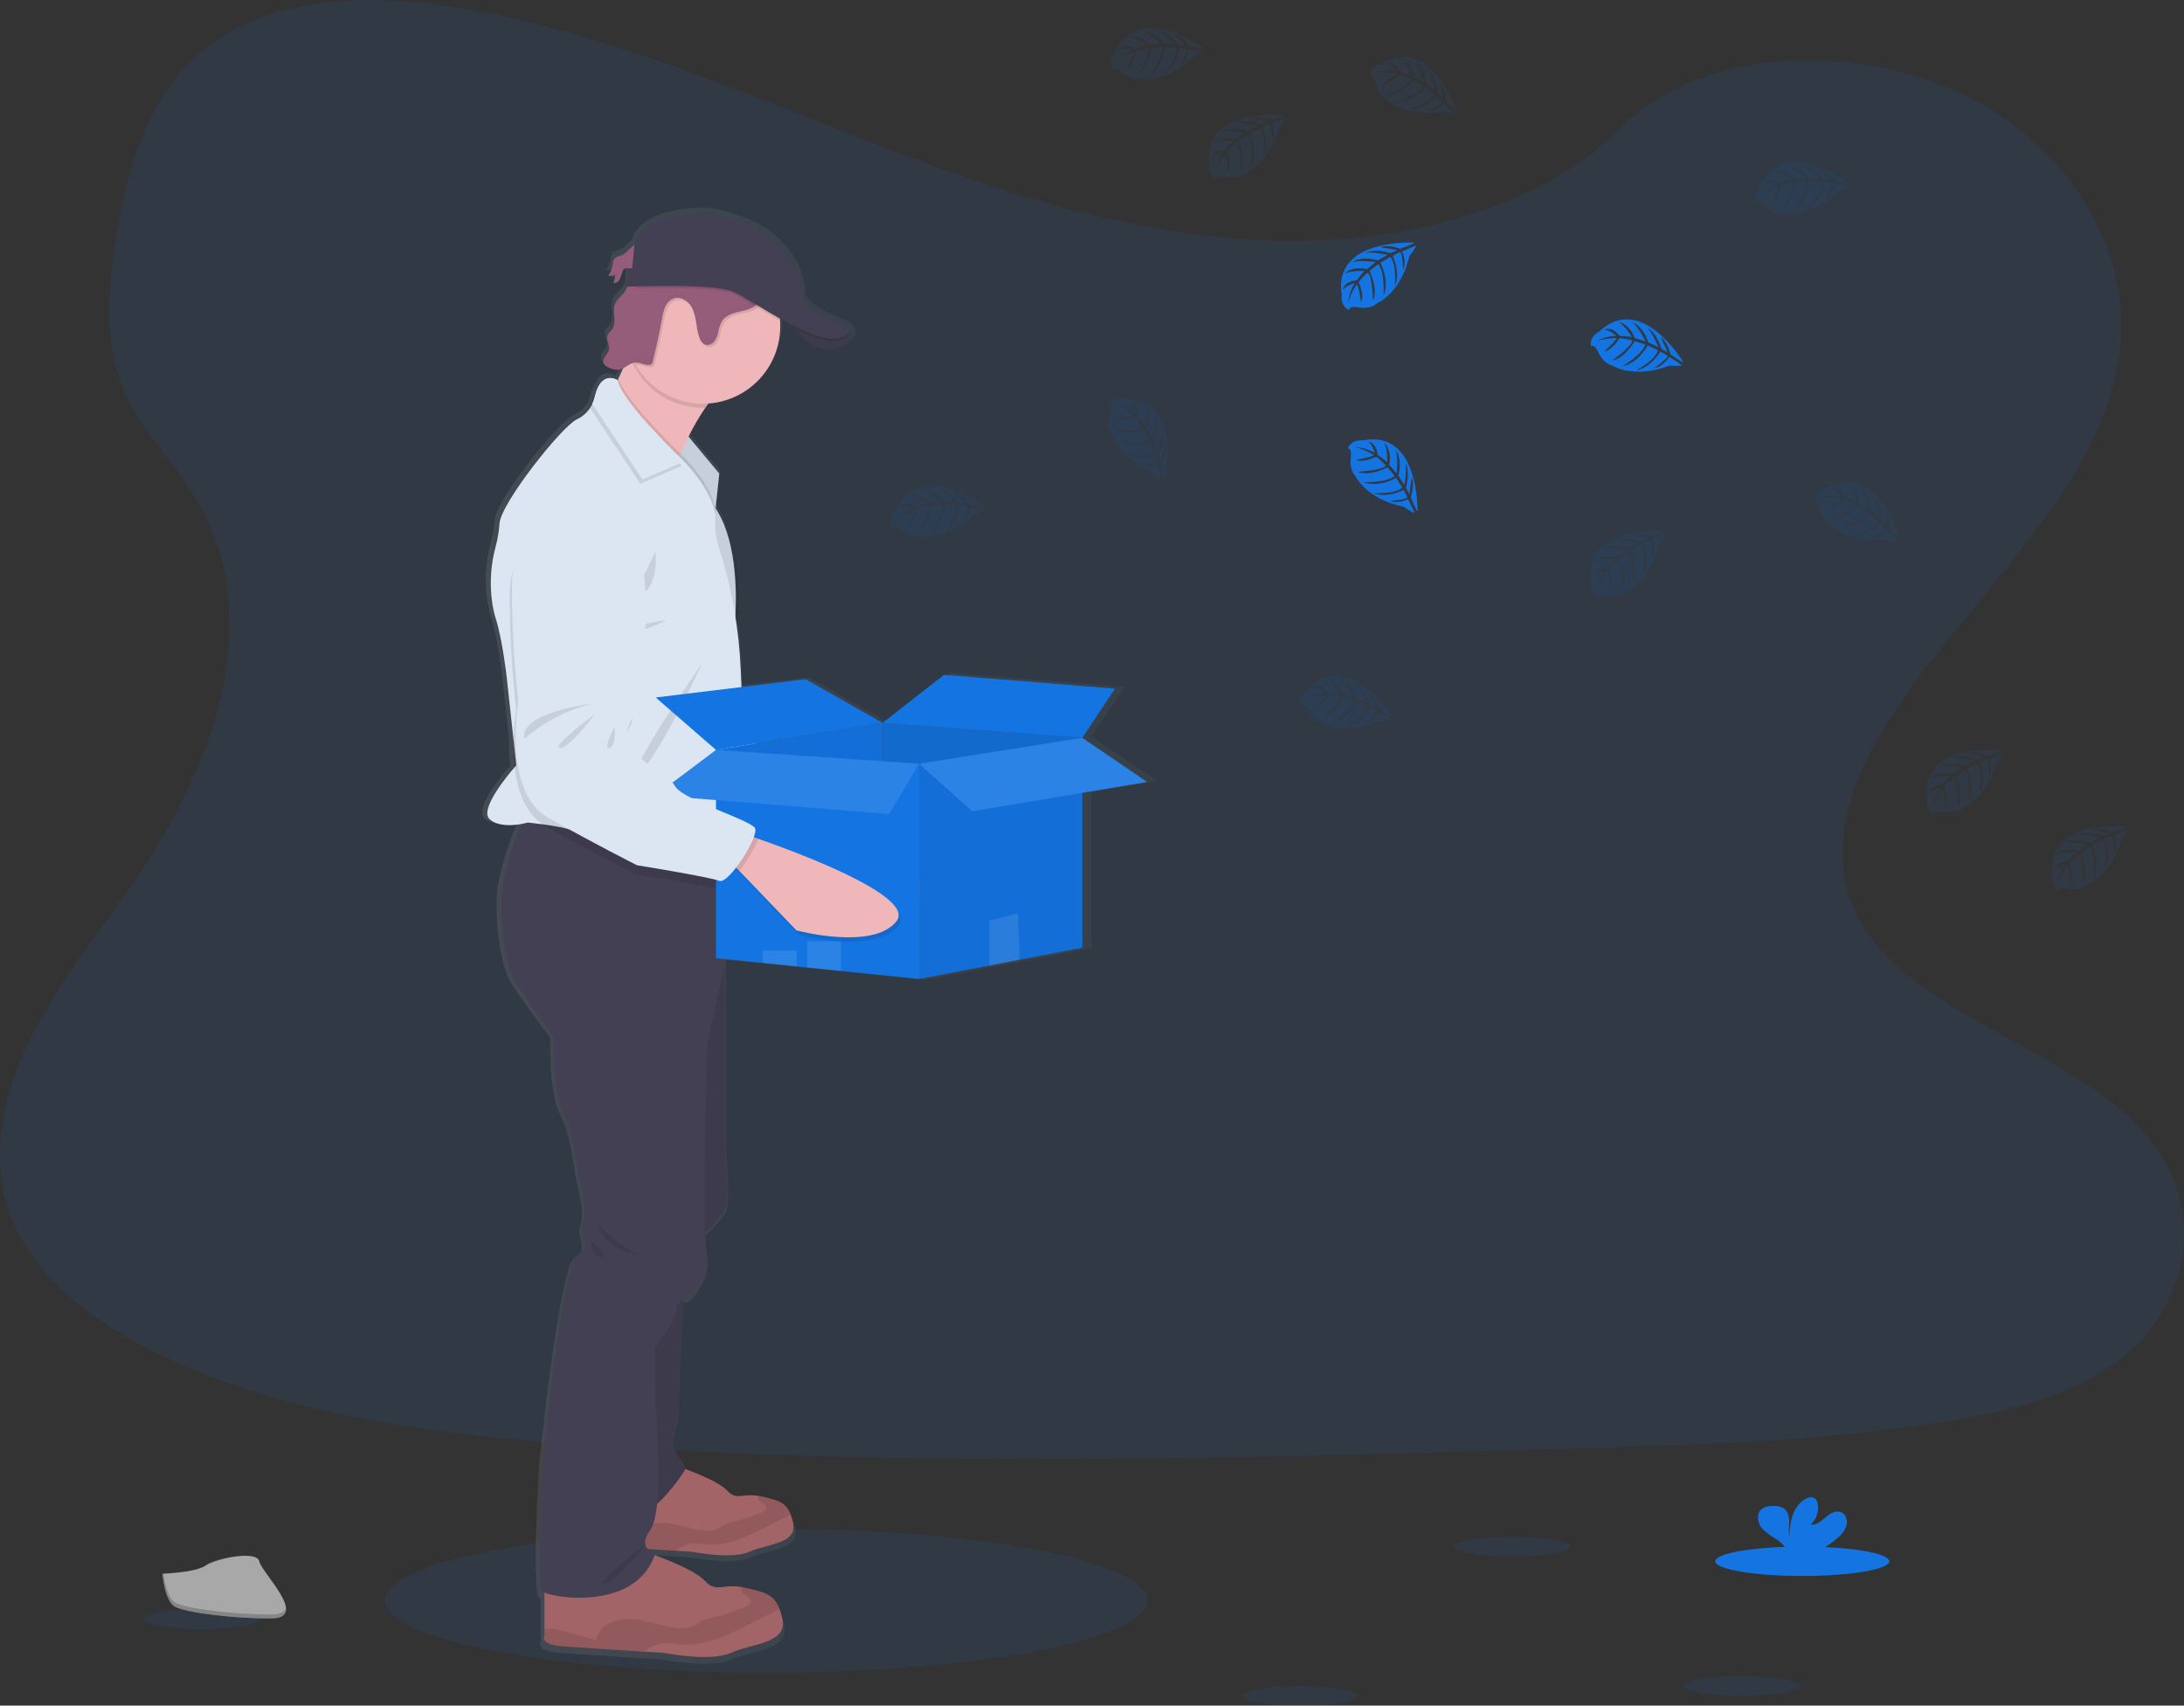 <svg width="516" height="403" viewBox="0 0 516 403" fill="none" xmlns="http://www.w3.org/2000/svg">
<rect x="0" y="0" width="516" height="403" fill="#333333" stroke="none"/>
<g clip-path="url(#clip0)">
<path opacity="0.1" d="M181.004 395.194C230.715 395.194 271.013 387.575 271.013 378.175C271.013 368.776 230.715 361.156 181.004 361.156C131.294 361.156 90.995 368.776 90.995 378.175C90.995 387.575 131.294 395.194 181.004 395.194Z" fill="#1475E2"/>
<path opacity="0.1" d="M299.799 56.834C266.719 55.691 235.213 45.029 205.128 33.366C175.044 21.703 145.245 8.786 112.958 2.608C92.191 -1.366 68.439 -1.933 51.71 9.169C35.604 19.882 30.401 38.325 27.605 55.451C25.499 68.338 24.262 81.904 30.028 93.969C34.035 102.346 41.139 109.387 46.056 117.412C63.164 145.328 51.071 179.755 32.537 207.013C23.848 219.798 13.754 232.012 7.042 245.608C0.331 259.204 -2.771 274.835 3.102 288.743C8.918 302.517 22.785 312.843 37.807 320.113C68.316 334.883 104.253 339.107 139.321 341.505C216.925 346.8 294.938 344.51 372.746 342.209C401.543 341.362 430.463 340.5 458.789 336.056C474.521 333.587 490.76 329.669 502.183 320.21C516.679 308.206 520.272 287.881 510.556 272.83C494.261 247.577 449.221 241.307 437.818 214.212C431.551 199.294 437.986 182.683 447.1 168.852C466.645 139.176 499.403 113.142 501.125 79.225C502.311 55.931 486.563 32.601 462.214 21.576C436.693 10.021 401.298 11.475 382.478 30.601C363.081 50.273 329.01 57.849 299.799 56.834Z" fill="#1475E2"/>
<path d="M273.513 184.55L257.857 174.014L265.754 162.281L224.404 158.99L209.545 170.459L190.946 160.051L175.433 161.913L175.249 157.832C175.057 153.577 174.629 149.336 173.966 145.129C174.032 143.853 174.078 142.389 174.073 140.797C174.073 134.088 173.164 125.196 169.167 119.268L170.087 111.013L162.624 102.213C163.823 99.83 165.189 97.535 166.713 95.346C166.969 94.979 167.224 94.622 167.5 94.275C177.186 93.576 184.827 85.627 184.827 75.909C184.827 75.46 184.827 75.011 184.776 74.567C184.776 74.388 184.741 74.204 184.72 74.026C185.666 74.536 186.621 75.046 187.577 75.556C187.756 75.811 187.961 76.067 188.186 76.368L188.232 76.424L188.518 76.776L188.61 76.883C188.712 77.005 188.819 77.123 188.927 77.245L188.998 77.327C189.269 77.628 189.555 77.934 189.862 78.235C189.899 78.264 189.933 78.297 189.964 78.332L190.348 78.689L190.455 78.786C190.782 79.077 191.13 79.357 191.477 79.623L191.59 79.704L192.029 80.005L192.172 80.097C192.341 80.199 192.515 80.306 192.683 80.403L192.745 80.439C192.944 80.546 193.149 80.648 193.353 80.745L193.455 80.786C193.629 80.861 193.799 80.932 193.966 81L194.125 81.056C194.304 81.117 194.477 81.173 194.661 81.224L194.774 81.255C194.999 81.311 195.224 81.357 195.454 81.393H195.479C195.696 81.428 195.914 81.45 196.133 81.459H196.282C196.478 81.469 196.674 81.469 196.87 81.459H196.997C197.242 81.445 197.487 81.416 197.728 81.372C198.872 81.222 199.97 80.829 200.948 80.219C201.197 80.053 201.418 79.848 201.603 79.612C202.625 78.276 201.5 76.811 201.5 76.811C201.102 75.862 198.515 75.194 198.515 75.194C198.515 75.194 190.337 71.786 190.337 69.072C190.337 66.358 188.293 52.277 167.189 49.058C167.189 49.058 153.46 48.288 149.601 55.624L149.519 56.481C148.384 57.19 147.444 58.614 146.324 59.032C145.841 59.136 145.374 59.307 144.939 59.542V59.445C144.81 59.558 144.704 59.695 144.628 59.848C144.387 60.326 144.243 60.846 144.203 61.379C144.088 62.03 143.862 62.656 143.534 63.231C143.442 63.394 143.34 63.551 143.227 63.7L143.14 63.838C143.734 63.884 144.329 63.788 144.878 63.557C144.792 64.256 144.62 64.941 144.367 65.598C144.692 65.608 145.013 65.525 145.292 65.359C145.571 65.193 145.796 64.95 145.941 64.659V64.618L146.008 64.526C146.136 64.29 146.242 64.043 146.324 63.787L146.268 63.848C146.37 63.516 146.462 63.18 146.575 62.853C146.626 62.669 146.711 62.496 146.825 62.343C146.962 62.206 147.129 62.102 147.312 62.041C147.496 61.98 147.692 61.963 147.883 61.991L147.674 66.414H147.766C147.643 66.736 147.492 67.046 147.316 67.343C146.59 68.516 145.272 69.317 144.786 70.603C144.577 71.223 144.497 71.879 144.551 72.531C144.551 72.914 144.597 73.302 144.628 73.684V73.653C144.699 74.674 144.72 75.643 144.168 76.465C143.789 77.026 143.181 77.449 142.972 78.087C142.914 78.265 142.888 78.451 142.895 78.638C142.936 79.197 143.053 79.748 143.242 80.275C143.245 80.265 143.245 80.255 143.242 80.245C143.37 80.633 143.4 81.046 143.329 81.449C143.099 82.469 141.857 83.321 141.919 84.296C141.915 84.424 141.934 84.552 141.975 84.673C142.214 85.149 142.628 85.515 143.13 85.694C143.918 86.141 144.823 86.34 145.726 86.265C146.065 86.204 146.392 86.092 146.698 85.933C146.34 86.755 145.972 87.566 145.599 88.336C145.542 88.459 145.481 88.581 145.42 88.704C145.42 88.704 142.261 86.597 140.467 90.892C139.943 91.785 139.569 92.757 139.358 93.77C139.268 94.175 139.141 94.571 138.98 94.953C138.183 96.299 136.991 97.368 135.565 98.014C131.906 99.688 117.124 118.089 116.863 122.854C116.735 124.715 116.42 126.557 115.923 128.354C114.759 132.586 114.46 137.009 115.044 141.358C115.226 142.764 115.529 144.152 115.948 145.506C117.518 150.266 118.565 159.148 118.565 159.148L120.262 174.565C120.199 176.693 120.292 178.823 120.538 180.938C118.806 182.912 111.849 191.141 114.507 193.381C116.552 195.146 120.129 194.855 122.138 194.493C120.446 198.671 117.783 205.936 117.431 210.925C116.92 218.308 118.305 228.088 120.497 231.842C122.69 235.597 129.999 245.229 129.999 245.229C129.999 245.229 129.657 258.443 132.269 263.244C134.88 268.044 135.933 278.003 135.933 278.003C135.933 278.003 138.371 286.41 137.15 289.502C135.928 292.594 139.414 295.165 135.754 297.221C132.095 299.277 127.413 345.616 127.413 345.616C127.413 345.616 125.527 375.986 127.413 377.532C127.514 377.605 127.622 377.669 127.735 377.721V387.924C127.735 387.924 126.426 390.067 131.747 390.501C135.392 390.792 145.721 391.45 151.85 391.832L156.598 392.128C156.598 392.128 167.843 394.363 172.811 392.128C177.779 389.894 186.586 389.945 185.277 384.042C185.104 383.239 184.871 382.449 184.582 381.68C183.146 378.017 180.708 377.599 176.215 376.578C175.954 376.522 175.704 376.471 175.474 376.43C170.741 375.609 169.187 377.808 166.534 374.946C164.229 372.471 156.889 369.701 154.39 368.824C154.451 368.64 154.528 368.461 154.589 368.273C153.882 368.153 153.223 367.832 152.693 367.349L159.465 367.778L163.498 368.028C163.498 368.028 173.056 369.931 177.299 368.028C181.541 366.125 189.003 366.176 187.889 361.161C187.742 360.477 187.546 359.806 187.301 359.151C186.08 356.039 184.005 355.697 180.186 354.835C179.967 354.789 179.762 354.743 179.558 354.707C175.535 354.008 174.217 355.875 171.962 353.447C170.03 351.376 163.933 349.054 161.74 348.264C161.74 347.131 160.207 345.519 159.241 343.902C158.106 342.014 160.201 335.407 160.201 335.407L161.398 307.996C161.853 307.793 162.335 307.656 162.829 307.588C162.829 307.588 168.236 302.435 167.015 296.945C166.766 295.285 166.636 293.609 166.626 291.93C168.405 290.283 170.853 287.849 171.548 286.349C172.683 283.906 171.548 272.064 171.548 272.064V226.787L180.595 227.7L188.804 228.542L191.303 228.797L199.512 229.623L218.378 231.526L235.378 228.312L242.733 226.924L257.857 224.067V187.131L273.513 184.55ZM148.998 62.154L147.945 62.042C148.292 62.057 148.66 62.124 148.998 62.154Z" fill="url(#paint0_linear)"/>
<path d="M236.819 208.533C231.708 215.833 213.333 211.966 213.333 211.966L199.093 198.666L197.176 196.865L200.391 190.049C200.391 190.049 201.413 190.33 203.167 190.83C212.372 193.498 241.133 202.395 236.819 208.533Z" fill="#EFB7B9"/>
<path opacity="0.1" d="M203.156 190.83C202.528 193.013 200.805 196.283 199.093 198.666L197.176 196.865L200.391 190.049C200.391 190.049 201.424 190.33 203.156 190.83Z" fill="black"/>
<path d="M154.319 113.967C154.319 113.967 141.193 119.778 141.837 134.048C142.3 143.241 143.304 152.399 144.842 161.474C144.842 161.474 142.159 182.948 153.332 188.483C164.505 194.018 174.845 198.569 174.845 198.569C174.845 198.569 192.326 200.447 194.498 201.222C196.67 201.997 203.458 190.141 202.206 188.294C200.954 186.447 184.909 182.575 182.865 179.494C180.82 176.412 176.092 174.509 176.092 174.509C176.092 174.509 171.211 171.561 170.879 168.897C170.547 166.234 171.835 164.25 172.162 163.082C172.489 161.913 173.317 150.633 173.317 150.633C173.317 150.633 178.827 110.483 154.319 113.967Z" fill="#DCE6F2"/>
<path opacity="0.1" d="M162.982 160.888C162.982 160.888 144.975 163.898 146.718 170.188C146.718 170.188 153.255 163.398 162.982 160.888Z" fill="black"/>
<path opacity="0.1" d="M163.12 163.434C163.12 163.434 153.22 171.499 155.157 171.913C157.094 172.326 163.12 163.434 163.12 163.434Z" fill="black"/>
<path opacity="0.1" d="M167.879 166.245C167.879 166.245 165.226 171.668 166.856 171.3C168.487 170.933 167.879 166.245 167.879 166.245Z" fill="black"/>
<path opacity="0.1" d="M203.821 191.406L202.727 191.095C203.039 190.075 203.126 189.248 202.87 188.866C201.618 187.019 185.584 183.152 183.545 180.065C181.505 176.979 176.772 175.081 176.772 175.081C176.772 175.081 171.891 172.132 171.559 169.469C171.227 166.806 172.515 164.821 172.842 163.653C173.169 162.485 173.997 151.2 173.997 151.2C173.997 151.2 179.491 111.054 154.983 114.539C154.983 114.539 141.857 120.355 142.496 134.624C142.96 143.817 143.965 152.976 145.507 162.051C145.507 162.051 142.823 183.524 153.997 189.059C165.17 194.595 175.51 199.146 175.51 199.146C175.51 199.146 192.985 201.018 195.162 201.798C195.985 202.094 197.473 200.569 198.929 198.472L199.757 199.242L213.997 212.538C213.997 212.538 232.372 216.41 237.483 209.109C241.802 202.967 213.047 194.069 203.821 191.406Z" fill="black"/>
<path d="M146.764 60.409C146.264 60.507 145.784 60.692 145.348 60.955C144.837 61.379 144.837 62.103 144.709 62.736C144.559 63.616 144.21 64.45 143.687 65.174C144.269 65.217 144.852 65.121 145.389 64.894C145.302 65.592 145.13 66.277 144.878 66.934C145.196 66.943 145.51 66.859 145.782 66.693C146.054 66.528 146.273 66.287 146.411 66.001C146.682 65.426 146.896 64.826 147.05 64.21C147.098 64.026 147.182 63.853 147.296 63.7C147.766 63.144 148.64 63.394 149.366 63.465C149.97 63.516 150.576 63.405 151.123 63.143C151.669 62.881 152.135 62.478 152.473 61.976C153.245 60.807 153.291 57.818 151.451 57.502C149.529 57.185 148.333 59.828 146.764 60.409Z" fill="#965D7B"/>
<g opacity="0.1">
<path opacity="0.1" d="M145.297 61.583C145.343 61.333 145.374 61.073 145.43 60.823C144.944 61.246 144.919 61.965 144.791 62.603C144.727 62.971 144.626 63.332 144.49 63.68C144.892 63.039 145.166 62.327 145.297 61.583Z" fill="black"/>
<path opacity="0.1" d="M145.461 65.797C145.715 65.14 145.887 64.455 145.972 63.756C145.46 63.971 144.906 64.067 144.351 64.037C144.19 64.396 143.993 64.737 143.764 65.057C144.343 65.102 144.925 65.007 145.461 64.782C145.376 65.48 145.204 66.166 144.949 66.822C145.268 66.83 145.582 66.746 145.853 66.58C146.125 66.415 146.344 66.175 146.483 65.889C146.61 65.657 146.713 65.412 146.79 65.159C146.64 65.368 146.439 65.536 146.207 65.648C145.975 65.759 145.718 65.811 145.461 65.797Z" fill="black"/>
<path opacity="0.1" d="M149.948 62.328C149.223 62.256 148.343 62.006 147.873 62.562C147.761 62.716 147.678 62.889 147.628 63.072C147.582 63.205 147.541 63.343 147.505 63.481C147.991 63.098 148.778 63.302 149.437 63.368C150.041 63.418 150.647 63.306 151.193 63.044C151.739 62.782 152.206 62.38 152.545 61.879C152.7 61.631 152.815 61.361 152.887 61.078C152.537 61.51 152.086 61.85 151.574 62.068C151.061 62.286 150.503 62.375 149.948 62.328Z" fill="black"/>
</g>
<path d="M162.149 102.545L169.944 111.901L168.926 121.344L159.506 106.626L162.149 102.545Z" fill="#DCE6F2"/>
<path opacity="0.1" d="M169.938 111.901L168.983 120.783L168.921 121.344L160.421 108.059L159.506 106.626L159.772 106.213L162.144 102.545L162.67 103.177L169.938 111.901Z" fill="black"/>
<path d="M173.986 89.877C171.349 90.632 168.829 93.224 166.636 96.371C165.154 98.543 163.829 100.818 162.67 103.177C161.949 104.616 161.316 105.998 160.789 107.202L160.421 108.059C159.532 110.156 159.036 111.559 159.036 111.559C159.036 111.559 138.847 96.407 142.041 95.387C143.115 95.045 144.525 92.749 145.921 89.857L146.094 89.489C146.979 87.632 147.848 85.561 148.619 83.612C150.199 79.607 151.369 76.128 151.369 76.128C151.369 76.128 182.037 87.581 173.986 89.877Z" fill="#EFB7B9"/>
<path d="M186.064 75.276C186.064 75.276 190.726 83.694 196.987 82.546C203.248 81.398 200.672 78.026 200.672 78.026L186.064 75.276Z" fill="#444053"/>
<path d="M177.033 366.66C172.903 368.543 163.565 366.66 163.565 366.66L159.629 366.416C154.518 366.089 145.962 365.538 142.936 365.293C138.52 364.931 139.603 363.125 139.603 363.125V352.212L161.03 346.794C161.03 346.794 169.499 349.687 171.819 352.212C174.022 354.62 175.31 352.768 179.241 353.462C179.435 353.498 179.64 353.539 179.854 353.59C183.585 354.442 185.61 354.779 186.806 357.865C187.046 358.514 187.239 359.179 187.383 359.855C188.487 364.824 181.158 364.788 177.033 366.66Z" fill="#A36468"/>
<path opacity="0.1" d="M186.806 357.865C186.038 358.344 185.231 358.757 184.393 359.1C181.582 360.38 178.909 361.941 176.067 363.15C173.225 364.36 170.163 365.222 167.086 364.992C165.476 364.875 163.831 364.482 162.292 364.941C161.341 365.308 160.444 365.804 159.629 366.416C154.518 366.089 145.962 365.538 142.936 365.293C138.52 364.931 139.603 363.125 139.603 363.125V361.85C139.762 361.85 139.941 361.804 140.145 361.788C141.203 361.771 142.256 361.928 143.263 362.253C145.481 362.855 147.689 363.446 149.908 364.038C150.09 363.351 150.411 362.708 150.85 362.148C151.289 361.589 151.838 361.124 152.463 360.783C153.729 360.112 155.15 359.787 156.583 359.839C160.023 359.885 163.279 361.513 166.713 361.676C167.674 361.764 168.64 361.602 169.519 361.207C169.99 360.972 170.404 360.63 170.864 360.37C171.6 360.015 172.378 359.752 173.179 359.589C175.431 359.03 177.643 358.317 179.798 357.457C180.411 357.217 181.127 356.784 181.045 356.131C180.938 355.263 179.573 355.161 179.215 354.365C179.152 354.222 179.123 354.066 179.13 353.909C179.137 353.752 179.18 353.6 179.256 353.462C179.45 353.498 179.655 353.539 179.87 353.59C183.585 354.442 185.61 354.779 186.806 357.865Z" fill="black"/>
<path d="M172.668 390.537C167.812 392.751 156.823 390.537 156.823 390.537L152.197 390.266C146.207 389.883 136.118 389.246 132.555 388.945C127.357 388.516 128.635 386.394 128.635 386.394V373.532L153.848 367.155C153.848 367.155 163.815 370.558 166.545 373.532C169.136 376.364 170.634 374.186 175.28 375.002C175.51 375.043 175.75 375.094 176.001 375.15C180.391 376.17 182.773 376.553 184.178 380.185C184.463 380.948 184.69 381.73 184.858 382.527C186.126 388.373 177.524 388.327 172.668 390.537Z" fill="#A36468"/>
<path opacity="0.1" d="M184.168 380.185C183.265 380.748 182.316 381.235 181.332 381.639C178.025 383.144 174.876 384.981 171.533 386.404C168.191 387.827 164.587 388.838 160.963 388.572C159.072 388.435 157.135 387.96 155.341 388.511C154.217 388.948 153.159 389.539 152.197 390.266C146.207 389.883 136.118 389.246 132.555 388.945C127.357 388.516 128.635 386.394 128.635 386.394V384.894C128.846 384.859 129.06 384.836 129.274 384.823C130.519 384.8 131.759 384.984 132.943 385.368L140.759 387.47C140.976 386.66 141.357 385.902 141.878 385.243C142.4 384.584 143.05 384.038 143.789 383.639C145.279 382.846 146.953 382.462 148.64 382.527C152.688 382.583 156.516 384.496 160.559 384.69C161.685 384.792 162.819 384.604 163.851 384.144C164.408 383.863 164.873 383.46 165.436 383.159C166.3 382.737 167.216 382.428 168.16 382.241C170.796 381.577 173.384 380.739 175.909 379.731C176.629 379.445 177.473 378.935 177.375 378.17C177.248 377.15 175.643 377.027 175.218 376.088C175.147 375.919 175.114 375.736 175.123 375.552C175.132 375.368 175.182 375.189 175.27 375.027C175.5 375.068 175.74 375.119 175.99 375.175C180.381 376.155 182.763 376.553 184.168 380.185Z" fill="black"/>
<path d="M161.679 302.282L160.314 334.336C160.314 334.336 158.27 340.881 159.379 342.754C160.488 344.626 162.359 346.493 161.679 347.6C160.999 348.708 152.821 360.676 150.178 356.085C147.536 351.493 144.929 331.596 144.929 331.596L147.367 307.021L161.679 302.282Z" fill="#444053"/>
<path d="M167.598 222.42L171.39 227.481V271.498C171.39 271.498 172.499 283.232 171.39 285.655C170.281 288.079 164.659 292.925 164.659 292.925L159.931 268.692L160.953 243.056L167.598 222.42Z" fill="#444053"/>
<path opacity="0.1" d="M161.679 302.282L160.314 334.336C160.314 334.336 158.27 340.881 159.379 342.754C160.488 344.626 162.359 346.493 161.679 347.6C160.999 348.708 152.821 360.676 150.178 356.085C147.536 351.493 144.929 331.596 144.929 331.596L147.367 307.021L161.679 302.282Z" fill="black"/>
<path opacity="0.1" d="M167.598 222.42L171.39 227.481V271.498C171.39 271.498 172.499 283.232 171.39 285.655C170.281 288.079 164.659 292.925 164.659 292.925L159.931 268.692L160.953 243.056L167.598 222.42Z" fill="black"/>
<path d="M171.39 203.645V227.455L167.132 245.99C167.132 245.99 165.768 290.716 166.959 296.155C168.15 301.593 162.87 306.7 162.87 306.7C162.87 306.7 159.803 307.042 159.803 309.419C159.803 311.797 154.692 318.602 154.692 318.602L154.86 331.867C154.86 331.867 157.079 356.697 153.669 361.457C150.26 366.217 154.86 366.9 154.86 366.9C150.603 380.843 130.158 377.614 128.313 376.083C126.467 374.553 128.313 344.453 128.313 344.453C128.313 344.453 132.882 298.537 136.46 296.497C140.038 294.456 136.634 291.905 137.825 288.844C139.016 285.783 136.634 277.452 136.634 277.452C136.634 277.452 135.611 267.585 133.056 262.825C130.5 258.065 130.838 244.969 130.838 244.969C130.838 244.969 123.682 235.444 121.556 231.705C119.429 227.965 118.059 218.272 118.571 210.956C118.918 206.012 121.52 198.814 123.171 194.671C123.963 192.687 124.535 191.401 124.535 191.401L125.021 191.529L152.939 198.824L171.39 203.645Z" fill="#444053"/>
<path opacity="0.1" d="M173.986 89.877C171.349 90.632 168.829 93.224 166.636 96.371H166.064C162.85 96.374 159.692 95.529 156.91 93.923C154.128 92.317 151.82 90.006 150.219 87.224C149.55 86.071 149.012 84.848 148.614 83.576C150.194 79.572 151.364 76.092 151.364 76.092C151.364 76.092 182.037 87.581 173.986 89.877Z" fill="black"/>
<path d="M184.337 77.123C184.341 79.914 183.704 82.669 182.474 85.176C181.243 87.683 179.453 89.874 177.24 91.582C175.028 93.289 172.452 94.467 169.711 95.024C166.971 95.581 164.139 95.503 161.434 94.796C158.728 94.088 156.222 92.77 154.107 90.944C151.992 89.117 150.326 86.83 149.236 84.259C148.146 81.689 147.662 78.902 147.821 76.115C147.98 73.329 148.778 70.615 150.153 68.184C150.707 67.197 151.354 66.264 152.085 65.399C153.29 63.966 154.707 62.724 156.286 61.715C158.954 60.023 162.016 59.051 165.173 58.893C168.33 58.735 171.474 59.398 174.298 60.815C177.122 62.233 179.529 64.358 181.284 66.982C183.039 69.606 184.082 72.639 184.311 75.786C184.321 76.235 184.337 76.679 184.337 77.123Z" fill="#EFB7B9"/>
<path opacity="0.1" d="M168.983 120.783L168.921 121.344L160.421 108.08C159.532 110.177 159.036 111.58 159.036 111.58C159.036 111.58 138.847 96.407 142.041 95.387C143.115 95.045 144.525 92.749 145.921 89.857L146.094 89.489C147.577 93.897 156.189 102.708 159.772 106.238C160.186 106.646 160.529 106.983 160.794 107.228L161.341 107.738L161.627 108.024C162.931 109.366 168.431 115.284 168.983 120.783Z" fill="black"/>
<path d="M175.336 165.791L174.406 195.671L174.242 200.992C174.242 200.992 163.222 199.972 152.938 198.85C144.658 197.947 136.853 196.972 135.652 196.401C134.119 195.681 130.832 195.125 128.241 194.773C126.237 194.503 124.663 194.36 124.663 194.36C124.663 194.36 124.075 194.534 123.171 194.697C121.198 195.054 117.732 195.345 115.713 193.595C113.132 191.355 119.915 183.218 121.607 181.264L121.98 180.841L121.341 174.948L119.68 159.668C119.68 159.668 118.657 150.868 117.124 146.149C116.714 144.807 116.418 143.433 116.24 142.042C115.67 137.732 115.962 133.352 117.098 129.155C117.584 127.372 117.892 125.545 118.018 123.701C118.274 118.982 132.713 100.744 136.291 99.086C137.901 98.336 139.196 97.047 139.951 95.443C140.2 94.939 140.387 94.406 140.508 93.856C142.041 87.224 145.921 89.857 145.921 89.857C146.856 95.045 161.336 108.779 161.336 108.779L161.622 109.065C163.059 110.534 169.458 117.431 169.003 123.319C168.912 125.51 169.24 127.698 169.969 129.767C172.914 139.024 174.608 148.632 175.004 158.337L175.336 165.791Z" fill="#DCE6F2"/>
<path opacity="0.1" d="M154.819 130.308C154.819 130.308 151.242 138.981 148.558 140.384C145.875 141.787 156.097 143.343 154.819 130.308Z" fill="black"/>
<path opacity="0.1" d="M157.503 146.506C157.503 146.506 149.325 147.526 149.325 149.057C149.325 150.587 157.503 146.506 157.503 146.506Z" fill="black"/>
<path opacity="0.1" d="M166.064 156.454C166.064 156.454 154.181 181.708 150.858 182.473C147.536 183.238 166.064 156.454 166.064 156.454Z" fill="black"/>
<path opacity="0.1" d="M161.111 110.059L151.282 114.324L139.419 96.438C139.668 95.933 139.856 95.4 139.976 94.851C141.51 88.219 145.389 90.851 145.389 90.851C146.324 96.04 160.805 109.774 160.805 109.774L161.111 110.059Z" fill="black"/>
<path d="M161.622 109.039L151.794 113.304L139.93 95.417C140.18 94.913 140.367 94.38 140.488 93.831C142.021 87.199 145.9 89.831 145.9 89.831C146.836 95.019 161.316 108.753 161.316 108.753L161.622 109.039Z" fill="#DCE6F2"/>
<path opacity="0.1" d="M174.242 200.992C174.242 200.992 163.222 199.972 152.938 198.85L171.39 203.671V209.283C170.582 210.012 169.882 210.39 169.427 210.196C167.301 209.303 149.948 206.497 149.948 206.497C149.948 206.497 139.869 201.395 128.992 195.273C128.728 195.127 128.472 194.967 128.226 194.794C126.957 193.934 125.865 192.842 125.006 191.575C122.997 188.672 122.016 184.942 121.591 181.284C121.353 179.188 121.264 177.077 121.325 174.969C121.378 172.577 121.597 170.192 121.98 167.831C120.928 158.686 120.416 149.487 120.446 140.282C120.574 125.997 133.991 120.895 133.991 120.895C158.653 118.727 151.006 158.521 151.006 158.521C151.006 158.521 149.58 169.744 149.192 170.892C148.803 172.04 147.408 173.953 147.597 176.632C147.786 179.31 152.499 182.514 152.499 182.514C152.499 182.514 157.099 184.667 158.995 187.855C160.375 190.207 169.34 193.396 174.406 195.671L174.242 200.992Z" fill="black"/>
<path opacity="0.1" d="M182.502 65.797C182.511 66.637 182.337 67.469 181.991 68.236C181.729 68.861 181.425 69.467 181.081 70.052C180.543 71.126 179.78 72.073 178.842 72.827C177.662 73.669 176.169 73.903 174.753 74.245C173.338 74.587 171.865 75.133 171.058 76.337C170.62 77.111 170.327 77.958 170.194 78.837C170.059 79.715 169.707 80.546 169.172 81.255C168.893 81.601 168.507 81.846 168.074 81.949C167.641 82.052 167.186 82.009 166.78 81.826C166.352 81.539 166.028 81.122 165.855 80.638C165.272 79.327 165.124 77.873 164.889 76.459C164.653 75.046 164.321 73.592 163.452 72.455C162.583 71.317 161.045 70.567 159.68 71.011C159.224 71.186 158.807 71.452 158.456 71.792C158.104 72.132 157.825 72.54 157.636 72.99C157.258 73.892 156.999 74.838 156.864 75.806C156.23 79.269 155.482 82.711 154.62 86.132C154.594 86.273 154.536 86.405 154.451 86.52C154.316 86.655 154.132 86.732 153.94 86.734C152.795 86.887 151.697 86.086 150.541 86.173C150.422 86.181 150.304 86.2 150.189 86.229C148.321 82.989 147.496 79.255 147.826 75.532C148.157 71.808 149.625 68.276 152.034 65.414L152.126 65.389C152.894 65.116 153.593 64.677 154.17 64.103C154.908 63.366 155.591 62.577 156.215 61.741L156.624 61.231C157.799 59.818 159.137 58.549 160.611 57.45C161.013 57.121 161.474 56.872 161.97 56.716C162.394 56.633 162.829 56.62 163.258 56.675C165.023 56.886 166.803 56.953 168.579 56.874C169.816 56.68 171.064 56.554 172.315 56.496C175.551 56.588 178.311 58.869 180.355 61.369C181.454 62.649 182.436 64.124 182.502 65.797Z" fill="black"/>
<path d="M147.766 68.669C147.055 69.832 145.772 70.623 145.292 71.898C144.587 73.75 145.778 76.056 144.684 77.709C144.321 78.266 143.723 78.679 143.518 79.316C143.171 80.393 144.121 81.541 143.876 82.648C143.631 83.755 142.169 84.689 142.557 85.77C142.787 86.242 143.19 86.607 143.682 86.79C144.456 87.234 145.348 87.431 146.238 87.357C147.633 87.127 148.67 85.76 150.086 85.658C151.236 85.576 152.335 86.372 153.48 86.224C153.672 86.218 153.854 86.139 153.991 86.005C154.078 85.891 154.136 85.758 154.16 85.617C155.019 82.199 155.768 78.757 156.409 75.291C156.539 74.323 156.797 73.376 157.176 72.475C157.367 72.026 157.646 71.619 157.997 71.279C158.348 70.939 158.764 70.673 159.22 70.496C160.585 70.057 162.118 70.802 162.992 71.939C163.866 73.077 164.198 74.531 164.434 75.944C164.669 77.357 164.817 78.811 165.394 80.123C165.57 80.609 165.896 81.027 166.325 81.316C167.091 81.76 168.124 81.408 168.712 80.745C169.25 80.035 169.602 79.202 169.734 78.322C169.867 77.444 170.16 76.599 170.598 75.827C171.405 74.623 172.882 74.077 174.293 73.735C175.704 73.393 177.191 73.153 178.382 72.312C179.318 71.559 180.081 70.614 180.621 69.541C181.377 68.225 182.083 66.797 182.021 65.282C181.955 63.629 180.974 62.154 179.926 60.869C177.881 58.369 175.116 56.088 171.881 56.002C170.629 56.054 169.381 56.18 168.144 56.379C166.368 56.459 164.588 56.391 162.824 56.175C162.394 56.124 161.96 56.139 161.535 56.221C161.039 56.372 160.578 56.622 160.181 56.956C158.706 58.053 157.366 59.32 156.189 60.731C155.43 61.735 154.607 62.689 153.726 63.588C153.147 64.163 152.449 64.604 151.681 64.879C151.17 65.021 150.659 64.919 150.173 65.078C148.665 65.552 148.466 67.516 147.766 68.669Z" fill="#965D7B"/>
<path opacity="0.1" d="M196.987 82.541C192.898 83.291 189.509 79.99 187.634 77.582C187.057 76.85 186.533 76.08 186.064 75.276L200.1 77.918L200.667 78.026C200.667 78.026 203.248 81.398 196.987 82.541Z" fill="black"/>
<g opacity="0.1">
<path opacity="0.1" d="M143.876 81.189C143.933 80.522 143.832 79.85 143.58 79.23C143.58 79.281 143.534 79.332 143.518 79.383C143.299 80.066 143.595 80.775 143.784 81.485C143.825 81.389 143.856 81.29 143.876 81.189Z" fill="black"/>
<path opacity="0.1" d="M145.093 72.837C145.04 73.543 145.054 74.251 145.133 74.954C145.186 74.249 145.172 73.54 145.093 72.837Z" fill="black"/>
<path opacity="0.1" d="M180.59 68.067C180.052 69.142 179.289 70.088 178.351 70.843C177.171 71.684 175.683 71.919 174.262 72.261C172.842 72.603 171.375 73.148 170.567 74.352C170.13 75.127 169.837 75.974 169.703 76.852C169.57 77.733 169.219 78.566 168.681 79.276C168.093 79.939 167.061 80.296 166.294 79.847C165.865 79.558 165.539 79.139 165.364 78.653C164.786 77.342 164.633 75.893 164.403 74.475C164.173 73.057 163.83 71.608 162.962 70.47C162.093 69.332 160.554 68.582 159.189 69.026C158.733 69.203 158.317 69.469 157.966 69.809C157.614 70.149 157.335 70.556 157.145 71.006C156.767 71.907 156.509 72.854 156.378 73.822C155.741 77.288 154.991 80.73 154.129 84.148C154.105 84.289 154.047 84.422 153.961 84.535C153.824 84.67 153.641 84.748 153.449 84.755C152.305 84.903 151.206 84.107 150.056 84.189C148.64 84.291 147.602 85.658 146.207 85.882C145.317 85.962 144.424 85.764 143.651 85.316C143.296 85.163 142.977 84.937 142.716 84.653C142.596 84.824 142.517 85.019 142.484 85.225C142.452 85.431 142.466 85.642 142.527 85.841C142.752 86.317 143.156 86.683 143.651 86.862C144.424 87.31 145.317 87.508 146.207 87.428C147.602 87.204 148.64 85.836 150.056 85.734C151.206 85.653 152.305 86.449 153.449 86.301C153.641 86.294 153.824 86.216 153.961 86.081C154.047 85.968 154.105 85.835 154.129 85.694C154.988 82.292 155.738 78.85 156.378 75.368C156.509 74.399 156.767 73.453 157.145 72.552C157.335 72.102 157.614 71.695 157.966 71.355C158.317 71.014 158.733 70.748 159.189 70.572C160.554 70.128 162.087 70.878 162.962 72.016C163.836 73.153 164.168 74.608 164.403 76.021C164.638 77.434 164.786 78.888 165.364 80.199C165.539 80.685 165.865 81.103 166.294 81.393C167.061 81.837 168.093 81.485 168.681 80.821C169.219 80.111 169.57 79.278 169.703 78.398C169.837 77.52 170.13 76.673 170.567 75.898C171.375 74.694 172.852 74.153 174.262 73.807C175.673 73.46 177.161 73.23 178.351 72.388C179.289 71.634 180.052 70.688 180.59 69.613C181.347 68.302 182.052 66.873 181.991 65.358C181.981 65.163 181.96 64.969 181.929 64.776C181.683 65.944 181.229 67.058 180.59 68.067Z" fill="black"/>
</g>
<path opacity="0.1" d="M182.011 68.22C183.322 70.546 184.099 73.134 184.286 75.796C179.732 73.245 175.448 70.445 173.286 69.47C169.519 67.771 155.433 68.026 150.137 68.184C150.691 67.197 151.338 66.264 152.07 65.399C153.279 63.964 154.701 62.722 156.286 61.715C158.385 60.386 160.734 59.498 163.188 59.105C165.643 58.712 168.152 58.823 170.562 59.431C172.972 60.038 175.233 61.13 177.206 62.64C179.179 64.15 180.823 66.045 182.037 68.21L182.011 68.22Z" fill="black"/>
<path opacity="0.1" d="M198.265 80.378C195.806 81.133 191.794 79.674 187.634 77.582C187.057 76.85 186.533 76.08 186.064 75.276L200.1 77.918C201.03 78.551 201.265 79.454 198.265 80.378Z" fill="black"/>
<path d="M167.153 50.532C167.153 50.532 153.736 49.767 149.964 57.037L149.356 63.481L148.333 63.368L148.129 67.751C148.129 67.751 168.635 66.858 173.302 68.96C177.968 71.062 192.469 81.653 198.28 79.867C204.092 78.082 197.769 76.424 197.769 76.424C197.769 76.424 189.77 73.041 189.77 70.388C189.77 67.736 187.787 53.721 167.153 50.532Z" fill="#444053"/>
<path opacity="0.1" d="M141.275 289.395C141.275 289.395 149.836 297.685 153.542 297.047C153.542 297.047 143.064 296.155 141.275 289.395Z" fill="black"/>
<path opacity="0.1" d="M139.486 293.237C139.486 293.237 140.253 297.502 142.297 297.083C144.342 296.665 139.486 293.237 139.486 293.237Z" fill="black"/>
<path opacity="0.1" d="M152.903 364.518C152.903 364.518 140.748 373.956 142.798 374.211C144.847 374.466 152.903 364.518 152.903 364.518Z" fill="black"/>
<path d="M169.162 177.198L208.518 170.806V207.997L171.124 206.043L169.162 177.198Z" fill="#1475E2"/>
<path opacity="0.05" d="M169.162 177.198L208.518 170.806V207.997L171.124 206.043L169.162 177.198Z" fill="black"/>
<path d="M208.518 170.806L255.715 174.331L253.103 206.696L208.518 207.997V170.806Z" fill="#1475E2"/>
<path opacity="0.1" d="M208.518 170.806L255.715 174.331L253.103 206.696L208.518 207.997V170.806Z" fill="black"/>
<path d="M223.029 159.454L208.518 170.806L255.715 174.331L263.428 162.714L223.029 159.454Z" fill="#1475E2"/>
<path d="M154.911 164.801L190.342 160.495L208.518 170.806L169.162 177.198L154.911 164.801Z" fill="#1475E2"/>
<path d="M217.146 180.463V231.312L198.71 229.424L190.69 228.608L188.247 228.353L180.233 227.532L169.162 226.399V177.198L208.513 179.871L217.146 180.463Z" fill="#1475E2"/>
<path d="M255.715 174.331V223.92L240.939 226.751L233.752 228.128L217.146 231.312V180.463L255.715 174.331Z" fill="#1475E2"/>
<path opacity="0.05" d="M255.715 174.331V223.92L240.939 226.751L233.752 228.128L217.146 231.312V180.463L255.715 174.331Z" fill="black"/>
<path d="M154.911 187.901L169.162 177.198L217.146 180.463L210.082 192.34L154.911 187.901Z" fill="#1475E2"/>
<path opacity="0.1" d="M154.911 187.901L169.162 177.198L217.146 180.463L210.082 192.34L154.911 187.901Z" fill="white"/>
<path d="M255.715 174.331L217.146 180.463L229.699 191.687L271.013 184.769L255.715 174.331Z" fill="#1475E2"/>
<path opacity="0.1" d="M255.715 174.331L217.146 180.463L229.699 191.687L271.013 184.769L255.715 174.331Z" fill="white"/>
<path opacity="0.1" d="M240.939 226.751L233.752 228.128V217.532L240.484 215.838L240.939 226.751Z" fill="white"/>
<path opacity="0.1" d="M198.71 222.414V229.424L190.69 228.608V222.414H198.71Z" fill="white"/>
<path opacity="0.1" d="M188.247 224.624V228.353L180.232 227.532V224.624H188.247Z" fill="white"/>
<path opacity="0.1" d="M212.321 218.695C206.826 225.71 188.681 220.864 188.681 220.864L175.198 206.824L173.368 204.921L176.946 198.288C176.946 198.288 177.968 198.625 179.675 199.217C188.712 202.37 216.947 212.793 212.321 218.695Z" fill="black"/>
<path d="M211.81 217.675C206.315 224.69 188.17 219.843 188.17 219.843L174.687 205.803L172.857 203.9L176.435 197.268C176.435 197.268 177.457 197.605 179.164 198.197C188.201 201.349 216.435 211.772 211.81 217.675Z" fill="#EFB7B9"/>
<path opacity="0.1" d="M179.144 198.197C178.397 200.339 176.501 203.513 174.666 205.803L172.836 203.9L176.414 197.268C176.414 197.268 177.442 197.605 179.144 198.197Z" fill="black"/>
<path d="M134.502 118.855C134.502 118.855 121.085 123.956 120.958 138.241C120.927 147.446 121.439 156.645 122.491 165.791C122.491 165.791 118.658 187.09 129.519 193.212C140.38 199.334 150.475 204.436 150.475 204.436C150.475 204.436 167.828 207.242 169.959 208.135C172.09 209.028 179.497 197.549 178.347 195.636C177.197 193.722 161.398 189.003 159.522 185.815C157.646 182.626 153.025 180.478 153.025 180.478C153.025 180.478 148.313 177.269 148.124 174.591C147.935 171.913 149.325 169.999 149.719 168.852C150.112 167.704 151.538 156.48 151.538 156.48C151.538 156.48 159.164 116.661 134.502 118.855Z" fill="#DCE6F2"/>
<path opacity="0.1" d="M140.636 166.148C140.636 166.148 122.491 168.188 123.896 174.565C123.896 174.565 130.792 168.132 140.636 166.148Z" fill="black"/>
<path opacity="0.1" d="M140.636 168.699C140.636 168.699 130.337 176.224 132.228 176.734C134.119 177.244 140.636 168.699 140.636 168.699Z" fill="black"/>
<path opacity="0.1" d="M145.236 171.76C145.236 171.76 142.297 177.035 143.958 176.759C145.619 176.484 145.236 171.76 145.236 171.76Z" fill="black"/>
<path d="M334.158 57.338C334.158 57.338 314.735 56.17 317.004 69.771C317.004 69.771 316.549 72.174 318.732 73.266C318.732 73.266 318.768 72.245 320.725 72.597C321.422 72.715 322.131 72.749 322.836 72.7C323.792 72.636 324.7 72.261 325.422 71.633C325.422 71.633 330.886 69.383 333.013 60.466C333.013 60.466 334.587 58.517 334.546 58.017L331.265 59.42C331.265 59.42 332.384 61.782 331.5 63.746C331.5 63.746 331.398 59.506 330.764 59.603C330.636 59.603 329.062 60.425 329.062 60.425C329.062 60.425 330.989 64.537 329.532 67.531C329.532 67.531 330.084 62.46 328.459 60.721L326.148 62.068C326.148 62.068 328.402 66.317 326.874 69.786C326.874 69.786 327.268 64.465 325.663 62.394L323.567 64.022C323.567 64.022 325.688 68.215 324.395 71.092C324.395 71.092 324.226 64.899 323.112 64.43C323.112 64.43 321.282 66.042 321.006 66.705C321.006 66.705 322.453 69.766 321.553 71.353C321.553 71.353 321.001 67.225 320.531 67.205C320.531 67.205 318.706 69.939 318.517 71.796C318.606 70.065 319.147 68.387 320.086 66.929C319.035 67.128 318.064 67.63 317.296 68.373C317.296 68.373 317.577 66.44 320.536 66.271C320.536 66.271 322.07 64.195 322.448 64.067C322.448 64.067 319.504 63.822 317.72 64.613C317.72 64.613 319.289 62.792 322.99 63.593L325.034 61.909C325.034 61.909 321.16 61.399 319.514 61.965C319.514 61.965 321.405 60.353 325.591 61.527L327.84 60.185C327.84 60.185 324.538 59.471 322.57 59.731C322.57 59.731 324.646 58.614 328.499 59.823L330.11 59.103C330.11 59.103 327.687 58.629 326.981 58.552C326.276 58.476 326.235 58.282 326.235 58.282C327.768 58.027 329.341 58.204 330.779 58.792C330.779 58.792 334.229 57.553 334.158 57.338Z" fill="#1475E2"/>
<path opacity="0.1" d="M393.172 125.365C393.172 125.365 373.749 124.196 376.018 137.797C376.018 137.797 375.564 140.2 377.746 141.292C377.746 141.292 377.782 140.272 379.744 140.624C380.442 140.741 381.15 140.775 381.855 140.726C382.8 140.657 383.697 140.285 384.411 139.665C384.411 139.665 389.88 137.41 392.006 128.492C392.006 128.492 393.575 126.548 393.514 126.048L390.233 127.446C390.233 127.446 391.352 129.808 390.473 131.772C390.473 131.772 390.366 127.533 389.737 127.63C389.609 127.63 388.03 128.451 388.03 128.451C388.03 128.451 389.962 132.568 388.505 135.558C388.505 135.558 389.057 130.487 387.427 128.747L385.142 130.079C385.142 130.079 387.396 134.328 385.868 137.797C385.868 137.797 386.261 132.476 384.656 130.405L382.566 132.038C382.566 132.038 384.682 136.226 383.394 139.103C383.394 139.103 383.225 132.91 382.111 132.441C382.111 132.441 380.281 134.053 380 134.716C380 134.716 381.452 137.777 380.552 139.364C380.552 139.364 380 135.236 379.53 135.216C379.53 135.216 377.705 137.95 377.516 139.807C377.607 138.076 378.15 136.398 379.09 134.94C378.037 135.14 377.066 135.641 376.294 136.384C376.294 136.384 376.581 134.451 379.54 134.282C379.54 134.282 381.048 132.206 381.452 132.078C381.452 132.078 378.508 131.833 376.724 132.624C376.724 132.624 378.293 130.803 381.988 131.629L384.033 129.946C384.033 129.946 380.153 129.436 378.513 130.002C378.513 130.002 380.404 128.39 384.59 129.563L386.839 128.221C386.839 128.221 383.532 127.512 381.564 127.767C381.564 127.767 383.644 126.65 387.498 127.859L389.108 127.14C389.108 127.14 386.686 126.665 385.975 126.589C385.265 126.512 385.229 126.319 385.229 126.319C386.763 126.064 388.338 126.24 389.778 126.829C389.778 126.829 393.233 125.579 393.172 125.365Z" fill="#1475E2"/>
<path opacity="0.1" d="M275.179 113.289C275.179 113.289 279.651 94.367 265.831 94.3C265.831 94.3 263.536 93.443 262.089 95.402C262.089 95.402 263.076 95.611 262.406 97.478C262.174 98.139 262.02 98.824 261.946 99.519C261.847 100.468 262.061 101.422 262.554 102.238C262.554 102.238 263.847 108.003 272.266 111.615C272.266 111.615 273.922 113.493 274.423 113.513L273.605 110.049C273.605 110.049 271.08 110.748 269.291 109.539C269.291 109.539 273.497 110.156 273.503 109.539C273.503 109.411 272.991 107.723 272.991 107.723C272.991 107.723 268.601 108.917 265.892 106.973C265.892 106.973 270.804 108.381 272.802 107.08L271.882 104.57C271.882 104.57 267.282 106.065 264.134 103.968C264.134 103.968 269.322 105.264 271.642 104.039L270.39 101.703C270.39 101.703 265.892 103.07 263.27 101.31C263.27 101.31 269.403 102.198 270.068 101.187C270.068 101.187 268.79 99.111 268.182 98.723C268.182 98.723 264.931 99.632 263.5 98.473C263.5 98.473 267.665 98.632 267.763 98.193C267.763 98.193 265.376 95.933 263.556 95.422C265.252 95.808 266.818 96.627 268.1 97.8C268.081 96.731 267.751 95.69 267.149 94.805C267.149 94.805 269.01 95.417 268.683 98.376C268.683 98.376 270.472 100.213 270.528 100.631C270.528 100.631 271.269 97.779 270.794 95.887C270.794 95.887 272.327 97.744 270.88 101.239L272.189 103.56C272.189 103.56 273.375 99.835 273.073 98.121C273.073 98.121 274.346 100.254 272.47 104.172L273.416 106.616C273.416 106.616 274.678 103.483 274.76 101.514C274.76 101.514 275.511 103.749 273.656 107.335L274.095 109.039C274.095 109.039 274.975 106.738 275.169 106.055C275.363 105.371 275.562 105.366 275.562 105.366C275.555 106.918 275.114 108.437 274.29 109.753C274.29 109.753 274.959 113.314 275.179 113.289Z" fill="#1475E2"/>
<path opacity="0.1" d="M232.643 119.737C232.643 119.737 217.044 108.09 211.467 120.707C211.467 120.707 209.765 122.467 210.987 124.574C210.987 124.574 211.569 123.752 213.031 125.115C213.549 125.595 214.122 126.013 214.738 126.359C215.573 126.823 216.537 127.002 217.483 126.87C217.483 126.87 223.289 127.987 229.975 121.707C229.975 121.707 232.362 120.941 232.587 120.492L229.065 119.875C229.065 119.875 228.697 122.462 226.883 123.62C226.883 123.62 229.127 120.018 228.544 119.758C228.426 119.702 226.668 119.503 226.668 119.503C226.668 119.503 226.014 124.002 223.151 125.701C223.151 125.701 226.407 121.768 226.004 119.421L223.33 119.278C223.33 119.278 222.875 124.069 219.686 126.13C219.686 126.13 222.942 121.9 222.753 119.288L220.105 119.503C220.105 119.503 219.568 124.161 216.906 125.854C216.906 125.854 220.172 120.589 219.502 119.589C219.502 119.589 217.084 119.931 216.486 120.329C216.486 120.329 216.021 123.666 214.386 124.513C214.386 124.513 216.2 120.763 215.832 120.503C215.832 120.503 212.801 121.783 211.61 123.242C212.64 121.845 214.018 120.741 215.607 120.038C214.619 119.628 213.532 119.515 212.479 119.712C212.479 119.712 213.777 118.253 216.343 119.737C216.343 119.737 218.746 118.834 219.154 118.947C219.154 118.947 216.829 117.125 214.902 116.809C214.902 116.809 217.222 116.146 219.855 118.85L222.507 118.579C222.507 118.579 219.558 116.028 217.866 115.6C217.866 115.6 220.335 115.289 223.182 118.564L225.799 118.681C225.799 118.681 223.433 116.273 221.649 115.406C221.649 115.406 223.995 115.61 226.55 118.737L228.293 119.018C228.293 119.018 226.53 117.294 225.978 116.845C225.426 116.396 225.503 116.207 225.503 116.207C226.925 116.835 228.144 117.846 229.024 119.125C229.024 119.125 232.577 119.947 232.643 119.737Z" fill="#1475E2"/>
<path opacity="0.1" d="M284.579 11.525C284.579 11.525 268.979 -0.128 263.403 12.494C263.403 12.494 261.701 14.254 262.922 16.361C262.922 16.361 263.505 15.54 264.967 16.902C265.487 17.38 266.062 17.796 266.679 18.142C267.514 18.606 268.478 18.785 269.424 18.652C269.424 18.652 275.23 19.769 281.916 13.484C281.916 13.484 284.303 12.724 284.522 12.27L281.001 11.662C281.001 11.662 280.638 14.249 278.818 15.407C278.818 15.407 281.067 11.805 280.484 11.545C280.367 11.489 278.609 11.29 278.609 11.29C278.609 11.29 277.934 15.8 275.072 17.489C275.072 17.489 278.322 13.555 277.924 11.209L275.251 11.066C275.251 11.066 274.791 15.856 271.606 17.912C271.606 17.912 274.862 13.683 274.673 11.071L272.03 11.285C272.03 11.285 271.489 15.948 268.826 17.642C268.826 17.642 272.097 12.377 271.427 11.377C271.427 11.377 269.01 11.719 268.412 12.117C268.412 12.117 267.947 15.453 266.311 16.3C266.311 16.3 268.126 12.55 267.758 12.285C267.758 12.285 264.727 13.571 263.536 15.03C264.564 13.631 265.942 12.526 267.533 11.826C266.543 11.413 265.453 11.299 264.399 11.499C264.399 11.499 265.703 10.04 268.269 11.525C268.269 11.525 270.671 10.617 271.08 10.734C271.08 10.734 268.754 8.913 266.827 8.591C266.827 8.591 269.143 7.933 271.775 10.632L274.428 10.362C274.428 10.362 271.484 7.811 269.787 7.377C269.787 7.377 272.255 7.071 275.107 10.346L277.724 10.459C277.724 10.459 275.358 8.051 273.569 7.188C273.569 7.188 275.92 7.392 278.476 10.52L280.214 10.8C280.214 10.8 278.445 9.096 277.893 8.658C277.341 8.219 277.418 8.025 277.418 8.025C278.84 8.653 280.059 9.663 280.939 10.943C280.939 10.943 284.492 11.719 284.579 11.525Z" fill="#1475E2"/>
<path opacity="0.1" d="M344.186 26.284C344.186 26.284 337.95 7.862 326.189 15.101C326.189 15.101 323.787 15.611 323.598 18.014C323.598 18.014 324.543 17.667 324.962 19.606C325.118 20.296 325.353 20.965 325.663 21.601C326.085 22.456 326.774 23.153 327.625 23.585C327.625 23.585 331.776 27.794 340.853 26.401C340.853 26.401 343.25 27.126 343.69 26.876L341.134 24.371C341.134 24.371 339.366 26.294 337.209 26.218C337.209 26.218 341.109 24.524 340.787 23.978C340.72 23.871 339.386 22.713 339.386 22.713C339.386 22.713 336.289 26.044 332.967 25.825C332.967 25.825 337.878 24.427 338.88 22.254L336.764 20.626C336.764 20.626 333.667 24.31 329.869 24.197C329.869 24.197 334.98 22.56 336.273 20.295L333.973 18.973C333.973 18.973 330.907 22.509 327.728 22.396C327.728 22.396 333.411 19.912 333.427 18.708C333.427 18.708 331.244 17.621 330.523 17.611C330.523 17.611 328.244 20.096 326.434 19.871C326.434 19.871 330.053 17.805 329.9 17.381C329.9 17.381 326.68 16.723 324.865 17.254C326.506 16.684 328.268 16.552 329.976 16.871C329.393 15.973 328.56 15.264 327.579 14.831C327.579 14.831 329.481 14.366 330.753 17.04C330.753 17.04 333.248 17.657 333.513 17.978C333.513 17.978 332.634 15.167 331.229 13.81C331.229 13.81 333.513 14.581 334.137 18.31L336.478 19.585C336.478 19.585 335.512 15.805 334.347 14.484C334.347 14.484 336.56 15.627 337.04 19.938L339.136 21.514C339.136 21.514 338.553 18.188 337.572 16.463C337.572 16.463 339.391 17.963 339.718 21.988L340.991 23.203C340.991 23.203 340.521 20.784 340.327 20.101C340.132 19.417 340.291 19.371 340.291 19.371C341.103 20.695 341.533 22.217 341.533 23.769C341.533 23.769 344.007 26.417 344.186 26.284Z" fill="#1475E2"/>
<path opacity="0.1" d="M303.49 27.192C303.49 27.192 284.119 25.039 285.718 38.758C285.718 38.758 285.141 41.135 287.252 42.329C287.252 42.329 287.339 41.309 289.296 41.768C289.988 41.916 290.695 41.986 291.402 41.977C292.358 41.96 293.282 41.632 294.034 41.043C294.034 41.043 299.611 39.069 302.212 30.268C302.212 30.268 303.879 28.406 303.843 27.901L300.495 29.136C300.495 29.136 301.517 31.549 300.495 33.467C300.495 33.467 300.602 29.228 299.984 29.294C299.856 29.294 298.241 30.029 298.241 30.029C298.241 30.029 299.958 34.238 298.353 37.171C298.353 37.171 299.161 32.131 297.623 30.314L295.246 31.539C295.246 31.539 297.29 35.901 295.578 39.288C295.578 39.288 296.242 33.993 294.745 31.845L292.573 33.375C292.573 33.375 294.474 37.666 293.038 40.477C293.038 40.477 293.186 34.283 292.097 33.758C292.097 33.758 290.186 35.289 289.874 35.921C289.874 35.921 291.167 39.033 290.191 40.589C290.191 40.589 289.848 36.442 289.399 36.401C289.399 36.401 287.436 39.038 287.15 40.901C287.327 39.174 287.954 37.524 288.969 36.115C287.909 36.261 286.914 36.714 286.107 37.416C286.107 37.416 286.485 35.503 289.45 35.482C289.45 35.482 291.06 33.488 291.494 33.38C291.494 33.38 288.565 32.988 286.741 33.687C286.741 33.687 288.402 31.942 292.051 32.957L294.203 31.381C294.203 31.381 290.313 30.595 288.668 31.105C288.668 31.105 290.641 29.575 294.76 30.978L297.076 29.748C297.076 29.748 293.81 28.871 291.831 29.029C291.831 29.029 293.963 28.008 297.75 29.422L299.396 28.784C299.396 28.784 296.999 28.187 296.294 28.075C295.588 27.962 295.563 27.769 295.563 27.769C297.108 27.592 298.672 27.846 300.081 28.503C300.081 28.503 303.526 27.406 303.49 27.192Z" fill="#1475E2"/>
<path opacity="0.1" d="M472.979 177.269C472.979 177.269 453.617 175.116 455.217 188.82C455.217 188.82 454.639 191.197 456.75 192.391C456.75 192.391 456.837 191.371 458.795 191.825C459.486 191.978 460.193 192.048 460.901 192.034C461.857 192.019 462.782 191.691 463.533 191.1C463.533 191.1 469.109 189.126 471.685 180.33C471.685 180.33 473.352 178.463 473.316 177.963L469.968 179.193C469.968 179.193 470.99 181.611 469.968 183.529C469.968 183.529 470.075 179.285 469.457 179.356C469.329 179.356 467.714 180.086 467.714 180.086C467.714 180.086 469.431 184.294 467.826 187.228C467.826 187.228 468.634 182.193 467.096 180.371L464.719 181.601C464.719 181.601 466.763 185.963 465.056 189.35C465.056 189.35 465.716 184.055 464.218 181.902L462.046 183.432C462.046 183.432 463.947 187.723 462.511 190.529C462.511 190.529 462.659 184.335 461.57 183.815C461.57 183.815 459.664 185.345 459.347 185.978C459.347 185.978 460.645 189.09 459.664 190.646C459.664 190.646 459.321 186.498 458.872 186.458C458.872 186.458 456.909 189.095 456.623 190.957C456.8 189.231 457.427 187.581 458.442 186.172C457.381 186.316 456.385 186.768 455.58 187.473C455.58 187.473 455.958 185.555 458.923 185.534C458.923 185.534 460.538 183.539 460.967 183.437C460.967 183.437 458.038 183.039 456.214 183.738C456.214 183.738 457.875 181.999 461.529 183.014L463.676 181.438C463.676 181.438 459.832 180.713 458.161 181.213C458.161 181.213 460.134 179.683 464.254 181.08L466.569 179.856C466.569 179.856 463.303 178.978 461.325 179.137C461.325 179.137 463.456 178.116 467.244 179.529L468.89 178.887C468.89 178.887 466.492 178.29 465.787 178.183C465.082 178.075 465.056 177.876 465.056 177.876C466.601 177.696 468.165 177.949 469.574 178.606C469.574 178.606 473.03 177.489 472.979 177.269Z" fill="#1475E2"/>
<path opacity="0.1" d="M502.578 195.319C502.578 195.319 483.216 193.171 484.816 206.87C484.816 206.87 484.244 209.247 486.349 210.441C486.349 210.441 486.436 209.42 488.394 209.88C489.084 210.029 489.789 210.098 490.495 210.084C491.446 210.064 492.366 209.739 493.117 209.155C493.117 209.155 498.688 207.181 501.264 198.38C501.264 198.38 502.935 196.518 502.895 196.013L499.547 197.243C499.547 197.243 500.569 199.661 499.547 201.579C499.547 201.579 499.654 197.34 499.036 197.406C498.908 197.406 497.293 198.135 497.293 198.135C497.293 198.135 499.01 202.344 497.405 205.278C497.405 205.278 498.213 200.242 496.674 198.426L494.297 199.651C494.297 199.651 496.342 204.013 494.635 207.4C494.635 207.4 495.294 202.105 493.797 199.957L491.624 201.487C491.624 201.487 493.526 205.778 492.095 208.589C492.095 208.589 492.238 202.39 491.149 201.87C491.149 201.87 489.242 203.4 488.926 204.033C488.926 204.033 490.224 207.145 489.242 208.701C489.242 208.701 488.9 204.553 488.45 204.513C488.45 204.513 486.487 207.15 486.206 209.012C486.383 207.287 487.009 205.637 488.021 204.227C486.96 204.373 485.965 204.825 485.159 205.528C485.159 205.528 485.542 203.61 488.506 203.594C488.506 203.594 490.116 201.6 490.551 201.492C490.551 201.492 487.622 201.1 485.797 201.798C485.797 201.798 487.459 200.054 491.113 201.069L493.26 199.492C493.26 199.492 489.416 198.768 487.745 199.268C487.745 199.268 489.718 197.738 493.837 199.14L496.153 197.911C496.153 197.911 492.887 197.033 490.909 197.192C490.909 197.192 493.04 196.171 496.828 197.584L498.473 196.947C498.473 196.947 496.076 196.35 495.376 196.238C494.676 196.125 494.64 195.931 494.64 195.931C496.185 195.755 497.749 196.009 499.158 196.666C499.158 196.666 502.629 195.539 502.578 195.319Z" fill="#1475E2"/>
<path opacity="0.1" d="M436.863 43.283C436.863 43.283 421.263 31.636 415.687 44.252C415.687 44.252 413.985 46.012 415.206 48.119C415.206 48.119 415.789 47.298 417.251 48.66C417.769 49.141 418.342 49.559 418.958 49.905C419.793 50.369 420.757 50.548 421.703 50.415C421.703 50.415 427.509 51.532 434.2 45.252C434.2 45.252 436.582 44.487 436.806 44.038L433.295 43.405C433.295 43.405 432.927 45.992 431.113 47.15C431.113 47.15 433.356 43.548 432.774 43.288C432.656 43.232 430.903 43.033 430.903 43.033C430.903 43.033 430.244 47.533 427.381 49.232C427.381 49.232 430.637 45.298 430.233 42.951L427.56 42.809C427.56 42.809 427.105 47.599 423.916 49.66C423.916 49.66 427.177 45.431 426.983 42.819L424.335 43.033C424.335 43.033 423.824 47.691 421.135 49.385C421.135 49.385 424.407 44.12 423.732 43.12C423.732 43.12 421.314 43.462 420.716 43.859C420.716 43.859 420.256 47.196 418.621 48.043C418.621 48.043 420.43 44.293 420.062 44.033C420.062 44.033 417.031 45.313 415.84 46.773C416.87 45.376 418.248 44.271 419.837 43.569C418.849 43.158 417.761 43.045 416.709 43.242C416.709 43.242 418.013 41.783 420.578 43.268C420.578 43.268 422.975 42.365 423.384 42.477C423.384 42.477 421.059 40.656 419.132 40.339C419.132 40.339 421.452 39.676 424.085 42.38L426.737 42.11C426.737 42.11 423.793 39.559 422.096 39.13C422.096 39.13 424.565 38.819 427.412 42.094L430.034 42.212C430.034 42.212 427.662 39.804 425.879 38.936C425.879 38.936 428.23 39.14 430.78 42.268L432.523 42.548C432.523 42.548 430.76 40.824 430.208 40.375C429.656 39.926 429.738 39.778 429.738 39.778C431.158 40.408 432.375 41.418 433.254 42.696C433.254 42.696 436.796 43.492 436.863 43.283Z" fill="#1475E2"/>
<path opacity="0.1" d="M448.915 127.369C448.915 127.369 443.538 108.682 431.445 115.391C431.445 115.391 429.022 115.763 428.721 118.181C428.721 118.181 429.682 117.88 430.014 119.834C430.137 120.536 430.343 121.221 430.627 121.875C431.006 122.754 431.663 123.485 432.498 123.956C432.498 123.956 436.454 128.344 445.583 127.364C445.583 127.364 447.944 128.191 448.394 127.966L445.976 125.344C445.976 125.344 444.121 127.191 441.974 127.017C441.974 127.017 445.94 125.487 445.634 124.941C445.572 124.829 444.295 123.61 444.295 123.61C444.295 123.61 441.054 126.803 437.742 126.431C437.742 126.431 442.715 125.257 443.809 123.145L441.765 121.421C441.765 121.421 438.504 124.961 434.716 124.686C434.716 124.686 439.868 123.273 441.289 121.074L439.05 119.651C439.05 119.651 435.805 123.043 432.656 122.788C432.656 122.788 438.447 120.559 438.519 119.36C438.519 119.36 436.382 118.176 435.662 118.135C435.662 118.135 433.275 120.513 431.46 120.207C431.46 120.207 435.171 118.304 435.038 117.875C435.038 117.875 431.849 117.074 430.014 117.518C431.676 117.026 433.437 116.975 435.125 117.37C434.584 116.447 433.785 115.702 432.825 115.227C432.825 115.227 434.747 114.845 435.892 117.574C435.892 117.574 438.35 118.299 438.606 118.635C438.606 118.635 437.854 115.783 436.51 114.37C436.51 114.37 438.759 115.238 439.214 118.992L441.494 120.375C441.494 120.375 440.696 116.549 439.592 115.202C439.592 115.202 441.749 116.442 442.041 120.768L444.085 122.436C444.085 122.436 443.651 119.089 442.751 117.334C442.751 117.334 444.504 118.916 444.647 122.946L445.864 124.222C445.864 124.222 445.506 121.783 445.353 121.089C445.199 120.395 445.353 120.299 445.353 120.299C446.109 121.656 446.472 123.196 446.4 124.747C446.4 124.747 448.731 127.492 448.915 127.369Z" fill="#1475E2"/>
<path opacity="0.1" d="M329.097 169.479C329.097 169.479 318.655 153.062 308.959 162.888C308.959 162.888 306.741 163.908 307.129 166.331C307.129 166.331 307.972 165.77 308.841 167.556C309.154 168.189 309.542 168.781 309.997 169.321C310.606 170.058 311.441 170.574 312.373 170.79C312.373 170.79 317.408 173.892 325.893 170.382C325.893 170.382 328.392 170.515 328.76 170.173L325.693 168.336C325.693 168.336 324.431 170.632 322.32 171.066C322.32 171.066 325.703 168.515 325.249 168.045C325.162 167.954 323.587 167.148 323.587 167.148C323.587 167.148 321.374 171.117 318.093 171.693C318.093 171.693 322.534 169.168 322.994 166.831L320.546 165.755C320.546 165.755 318.415 170.066 314.704 170.857C314.704 170.857 319.253 168.056 319.994 165.546L317.439 164.811C317.439 164.811 315.282 168.979 312.189 169.617C312.189 169.617 317.117 165.852 316.846 164.678C316.846 164.678 314.464 164.143 313.779 164.306C313.779 164.306 312.159 167.26 310.329 167.474C310.329 167.474 313.355 164.607 313.104 164.229C313.104 164.229 309.818 164.357 308.182 165.301C309.641 164.357 311.322 163.812 313.058 163.719C312.281 162.985 311.306 162.494 310.252 162.306C310.252 162.306 311.985 161.403 313.83 163.699C313.83 163.699 316.386 163.699 316.738 163.954C316.738 163.954 315.205 161.403 313.523 160.449C313.523 160.449 315.926 160.653 317.418 164.127L319.999 164.811C319.999 164.811 318.154 161.367 316.718 160.383C316.718 160.383 319.135 160.964 320.633 165.041L323.046 166.061C323.046 166.061 321.686 162.974 320.321 161.531C320.321 161.531 322.448 162.551 323.72 166.382L325.254 167.265C325.254 167.265 324.231 165.025 323.868 164.408C323.506 163.791 323.649 163.648 323.649 163.648C324.755 164.738 325.535 166.114 325.903 167.622C325.903 167.622 328.959 169.653 329.097 169.479Z" fill="#1475E2"/>
<path d="M397.726 85.597C397.726 85.597 387.795 68.868 377.792 78.388C377.792 78.388 375.543 79.357 375.86 81.775C375.86 81.775 376.714 81.235 377.532 83.046C377.824 83.69 378.193 84.296 378.63 84.852C379.217 85.604 380.037 86.142 380.961 86.382C380.961 86.382 385.894 89.637 394.486 86.382C394.486 86.382 396.98 86.591 397.358 86.26L394.358 84.331C394.358 84.331 393.029 86.581 390.903 86.954C390.903 86.954 394.363 84.49 393.928 84.025C393.836 83.928 392.293 83.071 392.293 83.071C392.293 83.071 389.957 86.974 386.67 87.449C386.67 87.449 391.189 85.061 391.715 82.745L389.303 81.612C389.303 81.612 387.038 85.862 383.302 86.54C383.302 86.54 387.938 83.882 388.756 81.398L386.231 80.582C386.231 80.582 383.941 84.663 380.833 85.224C380.833 85.224 385.873 81.612 385.638 80.434C385.638 80.434 383.277 79.822 382.571 79.964C382.571 79.964 380.859 82.867 379.024 83.025C379.024 83.025 382.137 80.26 381.902 79.873C381.902 79.873 378.61 79.898 376.949 80.791C378.437 79.895 380.134 79.403 381.871 79.362C381.115 78.604 380.154 78.083 379.106 77.862C379.106 77.862 380.869 77.01 382.684 79.362C382.684 79.362 385.239 79.449 385.582 79.709C385.582 79.709 384.135 77.158 382.479 76.107C382.479 76.107 384.871 76.383 386.256 79.903L388.812 80.668C388.812 80.668 387.079 77.169 385.669 76.138C385.669 76.138 388.071 76.796 389.441 80.913L391.817 82.02C391.817 82.02 390.555 78.893 389.262 77.429C389.262 77.429 391.352 78.515 392.513 82.383L394.01 83.311C394.01 83.311 393.049 81.041 392.712 80.413C392.375 79.786 392.518 79.648 392.518 79.648C393.589 80.772 394.327 82.171 394.649 83.689C394.649 83.689 397.578 85.765 397.726 85.597Z" fill="#1475E2"/>
<path d="M334.894 120.773C334.894 120.773 335.405 101.335 321.875 104.075C321.875 104.075 319.452 103.703 318.43 105.917C318.43 105.917 319.452 105.917 319.166 107.881C319.073 108.581 319.062 109.29 319.136 109.993C319.228 110.946 319.632 111.843 320.286 112.544C320.286 112.544 322.724 117.921 331.725 119.748C331.725 119.748 333.723 121.253 334.224 121.171L332.691 117.947C332.691 117.947 330.365 119.14 328.366 118.329C328.366 118.329 332.609 118.079 332.491 117.457C332.491 117.329 331.612 115.778 331.612 115.778C331.612 115.778 327.554 117.845 324.513 116.488C324.513 116.488 329.624 116.87 331.295 115.192L329.869 112.932C329.869 112.932 325.688 115.319 322.161 113.911C322.161 113.911 327.503 114.125 329.527 112.457L327.825 110.416C327.825 110.416 323.7 112.671 320.776 111.478C320.776 111.478 326.971 111.105 327.421 109.978C327.421 109.978 325.744 108.207 325.07 107.937C325.07 107.937 322.074 109.468 320.439 108.641C320.439 108.641 324.528 107.957 324.553 107.503C324.553 107.503 321.758 105.774 319.872 105.646C321.611 105.677 323.311 106.163 324.804 107.054C324.571 106.012 324.038 105.059 323.271 104.315C323.271 104.315 325.218 104.534 325.484 107.478C325.484 107.478 327.615 108.917 327.753 109.315C327.753 109.315 327.901 106.371 327.048 104.616C327.048 104.616 328.929 106.121 328.223 109.835L329.976 111.845C329.976 111.845 330.375 107.957 329.736 106.34C329.736 106.34 331.413 108.172 330.38 112.386L331.796 114.585C331.796 114.585 332.399 111.263 332.077 109.309C332.077 109.309 333.263 111.35 332.179 115.233L332.956 116.814C332.956 116.814 333.35 114.381 333.401 113.671C333.452 112.962 333.646 112.916 333.646 112.916C333.954 114.438 333.832 116.016 333.294 117.472C333.294 117.472 334.669 120.839 334.894 120.773Z" fill="#1475E2"/>
<path opacity="0.1" d="M357.26 367.757C364.862 367.757 371.025 366.718 371.025 365.436C371.025 364.154 364.862 363.115 357.26 363.115C349.658 363.115 343.496 364.154 343.496 365.436C343.496 366.718 349.658 367.757 357.26 367.757Z" fill="#1475E2"/>
<path opacity="0.1" d="M307.083 403C314.685 403 320.848 401.961 320.848 400.679C320.848 399.397 314.685 398.357 307.083 398.357C299.481 398.357 293.319 399.397 293.319 400.679C293.319 401.961 299.481 403 307.083 403Z" fill="#1475E2"/>
<path opacity="0.1" d="M47.606 384.945C55.208 384.945 61.371 383.906 61.371 382.624C61.371 381.342 55.208 380.302 47.606 380.302C40.004 380.302 33.842 381.342 33.842 382.624C33.842 383.906 40.004 384.945 47.606 384.945Z" fill="#1475E2"/>
<path opacity="0.1" d="M411.485 400.679C419.087 400.679 425.25 399.639 425.25 398.357C425.25 397.075 419.087 396.036 411.485 396.036C403.883 396.036 397.721 397.075 397.721 398.357C397.721 399.639 403.883 400.679 411.485 400.679Z" fill="#1475E2"/>
<path d="M425.817 372.374C437.168 372.374 446.37 370.821 446.37 368.905C446.37 366.989 437.168 365.436 425.817 365.436C414.467 365.436 405.265 366.989 405.265 368.905C405.265 370.821 414.467 372.374 425.817 372.374Z" fill="#1475E2"/>
<path d="M434.338 363.227C435.276 362.466 435.959 361.437 436.296 360.278C436.551 359.105 436.05 357.702 434.931 357.273C433.674 356.794 432.329 357.661 431.307 358.539C430.285 359.416 429.125 360.421 427.79 360.237C428.475 359.616 428.988 358.829 429.278 357.952C429.568 357.075 429.626 356.139 429.447 355.233C429.389 354.857 429.23 354.504 428.987 354.212C428.286 353.467 427.024 353.789 426.186 354.376C423.528 356.243 422.787 359.845 422.771 363.089C422.505 361.921 422.73 360.702 422.725 359.518C422.72 358.334 422.388 356.967 421.371 356.345C420.746 355.997 420.041 355.821 419.326 355.835C418.13 355.794 416.796 355.911 415.984 356.784C414.961 357.865 415.232 359.686 416.111 360.865C416.99 362.043 418.335 362.804 419.572 363.63C420.562 364.22 421.407 365.024 422.045 365.982C422.118 366.115 422.178 366.255 422.224 366.4H429.717C431.395 365.557 432.949 364.489 434.338 363.227Z" fill="#1475E2"/>
<path d="M38.365 371.834C38.365 371.834 46.211 371.594 48.587 369.91C50.964 368.227 60.665 366.222 61.253 368.921C61.841 371.619 73.05 382.333 64.187 382.404C55.324 382.476 43.594 381.027 41.232 379.588C38.871 378.15 38.365 371.834 38.365 371.834Z" fill="#A8A8A8"/>
<path opacity="0.2" d="M64.335 381.466C55.472 381.537 43.742 380.088 41.381 378.649C39.581 377.558 38.866 373.634 38.626 371.823H38.365C38.365 371.823 38.876 378.144 41.222 379.578C43.568 381.012 55.314 382.466 64.177 382.394C66.732 382.394 67.617 381.466 67.571 380.119C67.213 380.94 66.237 381.45 64.335 381.466Z" fill="black"/>
</g>
<defs>
<linearGradient id="paint0_linear" x1="113.975" y1="221.119" x2="273.512" y2="221.119" gradientUnits="userSpaceOnUse">
<stop stop-color="#808080" stop-opacity="0.25"/>
<stop offset="0.54" stop-color="#808080" stop-opacity="0.12"/>
<stop offset="1" stop-color="#808080" stop-opacity="0.1"/>
</linearGradient>
<clipPath id="clip0">
<rect width="516" height="403" fill="white"/>
</clipPath>
</defs>
</svg>
